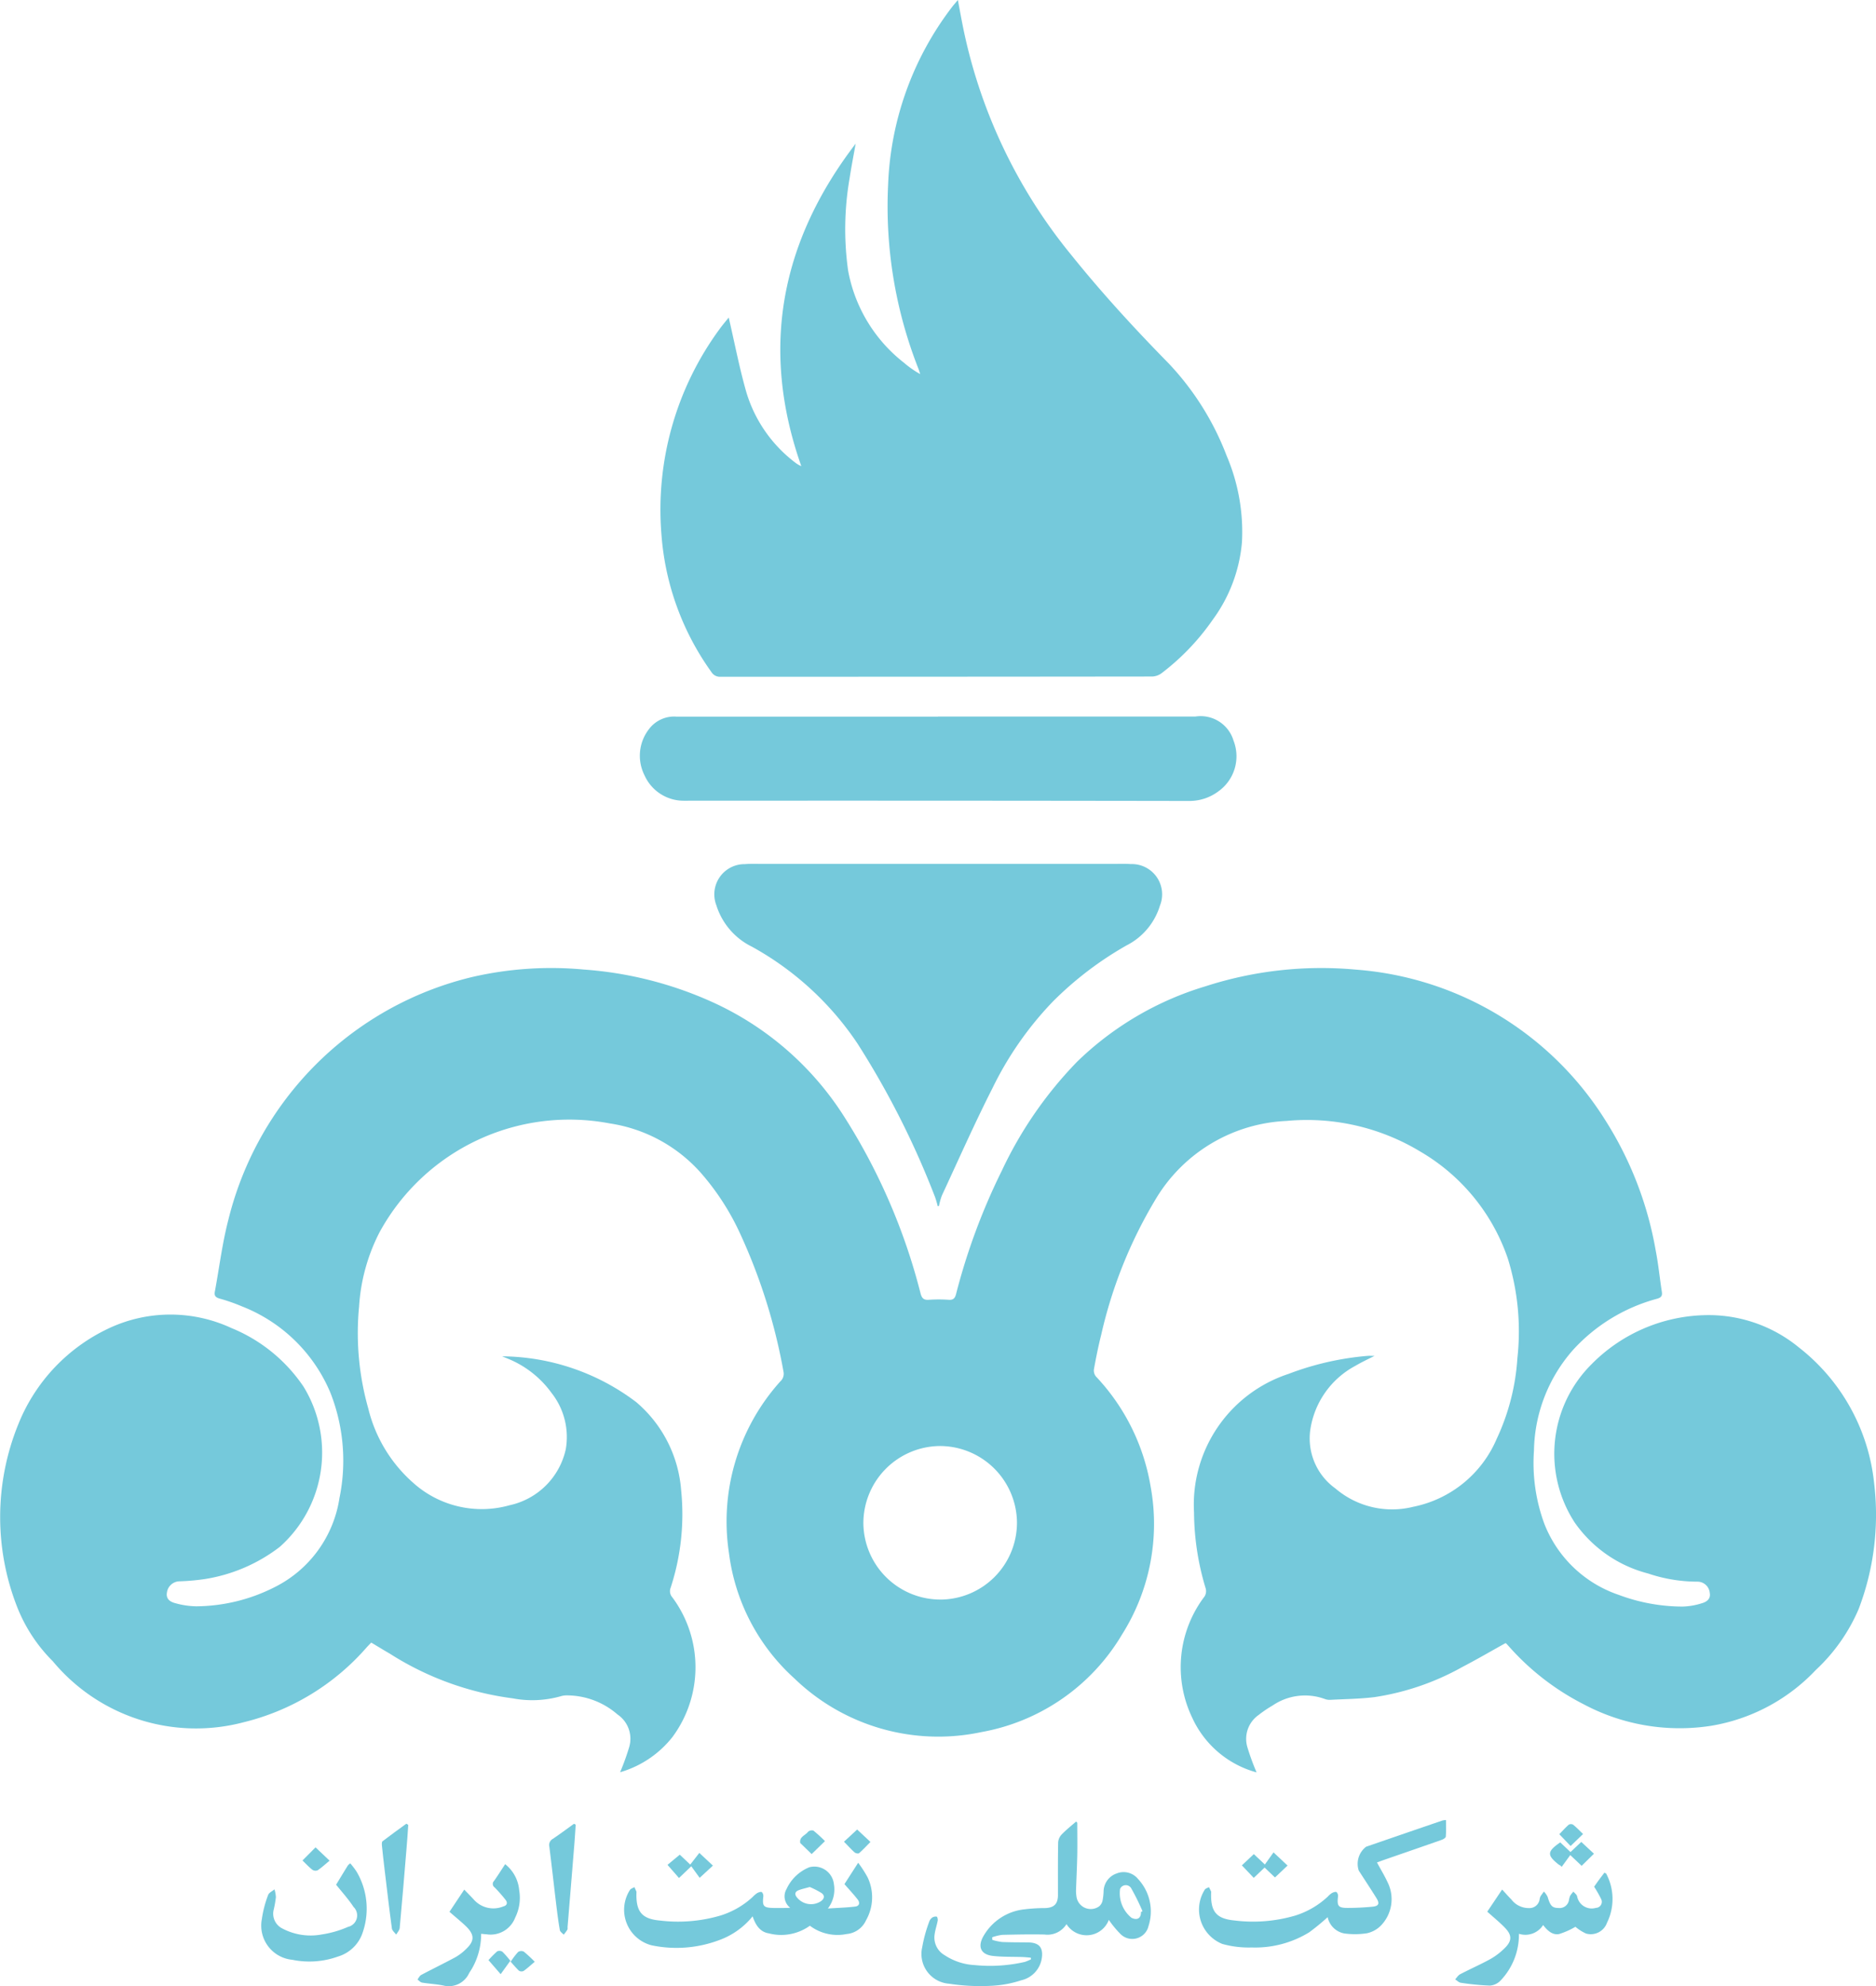 <svg xmlns="http://www.w3.org/2000/svg" width="106.961" height="113.222" viewBox="0 0 106.961 113.222">
  <g id="Group_1374" data-name="Group 1374" style="isolation: isolate">
    <path id="Path_1171" data-name="Path 1171" d="M-56.039,1828.1a12.832,12.832,0,0,1,7.646,2.61,7.311,7.311,0,0,1,2.561,5.018,13.461,13.461,0,0,1-.6,5.569.529.529,0,0,0,.1.544,6.68,6.68,0,0,1,0,7.967,5.88,5.88,0,0,1-2.979,2,13.866,13.866,0,0,0,.518-1.435,1.67,1.67,0,0,0-.669-1.859,4.4,4.4,0,0,0-2.874-1.086,1.168,1.168,0,0,0-.361.049,5.955,5.955,0,0,1-2.74.119,17.108,17.108,0,0,1-7-2.544c-.348-.2-.688-.41-1.065-.635-.085.09-.175.183-.262.277a13.577,13.577,0,0,1-7.027,4.269,10.616,10.616,0,0,1-10.863-3.479,9.03,9.03,0,0,1-2.016-3.048,14.038,14.038,0,0,1,.047-10.464,10.238,10.238,0,0,1,5.22-5.495,8.26,8.26,0,0,1,6.93.011,9.113,9.113,0,0,1,4.115,3.345,7.19,7.19,0,0,1-1.361,9.132,9.412,9.412,0,0,1-4.281,1.834,12.812,12.812,0,0,1-1.426.126.738.738,0,0,0-.726.656c-.057.359.2.52.471.588a4.66,4.66,0,0,0,1.209.181,10.016,10.016,0,0,0,4.468-1.094,6.815,6.815,0,0,0,3.691-5.074,10.572,10.572,0,0,0-.516-6.006,9.031,9.031,0,0,0-5.056-4.928,10.353,10.353,0,0,0-1.259-.439c-.226-.065-.317-.159-.274-.392.251-1.354.418-2.729.761-4.059a18.931,18.931,0,0,1,3.822-7.6,18.8,18.8,0,0,1,10.091-6.28,20.073,20.073,0,0,1,6.37-.425,21.47,21.47,0,0,1,7.336,1.861,17.408,17.408,0,0,1,7.525,6.56,34.548,34.548,0,0,1,4.332,10.04c.072.273.178.384.468.364a8,8,0,0,1,1.136,0c.272.02.362-.1.422-.334a35.942,35.942,0,0,1,2.609-7.028,22.8,22.8,0,0,1,4.293-6.211,17.852,17.852,0,0,1,7.3-4.292,21.48,21.48,0,0,1,8.6-.955,18.4,18.4,0,0,1,14.224,8.6,20.314,20.314,0,0,1,2.861,7.4c.154.785.23,1.584.353,2.375.037.241-.061.324-.28.387a9.986,9.986,0,0,0-4.762,2.891,8.889,8.889,0,0,0-2.25,5.758,10.026,10.026,0,0,0,.588,4.169,6.952,6.952,0,0,0,4.261,4.066,10.433,10.433,0,0,0,3.627.661,3.968,3.968,0,0,0,1.107-.193c.256-.074.5-.235.441-.578a.706.706,0,0,0-.692-.649,8.767,8.767,0,0,1-2.819-.464,7.335,7.335,0,0,1-4.193-2.91,7.19,7.19,0,0,1,.985-9.042,9.372,9.372,0,0,1,6.368-2.773,8.1,8.1,0,0,1,5.423,1.831,11.3,11.3,0,0,1,4.3,7.762,15.065,15.065,0,0,1-.883,7.155,10.23,10.23,0,0,1-2.444,3.476,10.586,10.586,0,0,1-5.967,3.181,11.65,11.65,0,0,1-7.281-1.233,14.423,14.423,0,0,1-4.21-3.247c-.059-.066-.12-.132-.182-.2a.215.215,0,0,0-.054-.031c-.818.454-1.624.924-2.452,1.355a14.724,14.724,0,0,1-5.024,1.723c-.827.1-1.665.109-2.5.153a.783.783,0,0,1-.329-.049,3.28,3.28,0,0,0-2.968.37,6.825,6.825,0,0,0-.8.542,1.661,1.661,0,0,0-.642,1.838,13.854,13.854,0,0,0,.524,1.435,5.667,5.667,0,0,1-3.664-3.106,6.654,6.654,0,0,1,.7-6.925.585.585,0,0,0,.066-.444,15.178,15.178,0,0,1-.668-4.339,7.846,7.846,0,0,1,5.386-7.9,16.472,16.472,0,0,1,4.507-1.028c.118-.011.239,0,.4,0-.4.2-.766.373-1.115.579a4.951,4.951,0,0,0-2.555,3.678,3.511,3.511,0,0,0,1.437,3.3,4.977,4.977,0,0,0,4.444,1.044,6.576,6.576,0,0,0,4.754-3.875,12.7,12.7,0,0,0,1.179-4.6,13.962,13.962,0,0,0-.547-5.679,11.27,11.27,0,0,0-5-6.1,12.5,12.5,0,0,0-7.624-1.739,9.158,9.158,0,0,0-7.477,4.5,26.169,26.169,0,0,0-3.079,7.68c-.166.657-.3,1.323-.419,1.989a.538.538,0,0,0,.119.4,12,12,0,0,1,3.111,6.247,11.8,11.8,0,0,1-1.628,8.461,11.717,11.717,0,0,1-8.023,5.561,11.8,11.8,0,0,1-10.654-3.058,11.571,11.571,0,0,1-3.73-7.137,11.939,11.939,0,0,1,2.924-9.794.581.581,0,0,0,.188-.532,32.383,32.383,0,0,0-2.468-7.874,14.265,14.265,0,0,0-2.281-3.52,8.66,8.66,0,0,0-5.162-2.782,12.328,12.328,0,0,0-13.132,6.217,10.7,10.7,0,0,0-1.16,4.221,15.792,15.792,0,0,0,.527,5.822,8.238,8.238,0,0,0,2.556,4.225,5.849,5.849,0,0,0,5.5,1.28,4.186,4.186,0,0,0,3.2-3.182,4.059,4.059,0,0,0-.806-3.215,5.738,5.738,0,0,0-2.49-1.956Zm24.972,13.866a4.383,4.383,0,0,0,4.383-4.4,4.4,4.4,0,0,0-4.405-4.353,4.4,4.4,0,0,0-4.352,4.41A4.392,4.392,0,0,0-31.067,1841.965Z" transform="translate(84.667 -1750.786)" fill="#75c9db"/>
    <path id="Path_1172" data-name="Path 1172" d="M482.132,999.406c.328,1.414.6,2.836.994,4.223a7.869,7.869,0,0,0,2.781,4.034,1.485,1.485,0,0,0,.362.214c-2.367-6.715-1.166-12.812,3.1-18.383-.117.662-.247,1.323-.348,1.988a16.988,16.988,0,0,0-.081,5.258,8.634,8.634,0,0,0,3.19,5.249,5.508,5.508,0,0,0,.919.642c-.035-.106-.066-.214-.107-.319a25.22,25.22,0,0,1-1.723-10.467,17.73,17.73,0,0,1,3.65-10.145c.087-.113.183-.22.328-.394.093.5.171.923.254,1.349a29.877,29.877,0,0,0,6.234,13.212c1.734,2.157,3.6,4.186,5.537,6.161a15.893,15.893,0,0,1,3.3,5.26,11.068,11.068,0,0,1,.872,4.921,8.716,8.716,0,0,1-1.66,4.414,13.451,13.451,0,0,1-2.921,3.056.96.96,0,0,1-.542.191q-12.3.014-24.606.013a.568.568,0,0,1-.522-.271,15.369,15.369,0,0,1-2.848-7.842,17.4,17.4,0,0,1,3.294-11.677C481.77,999.841,481.972,999.607,482.132,999.406Z" transform="translate(-440.583 -981.306)" fill="#75c9db"/>
    <path id="Path_1173" data-name="Path 1173" d="M537.2,1736.815a5.335,5.335,0,0,0-.15-.514,48.849,48.849,0,0,0-4.418-8.747,17.258,17.258,0,0,0-6.021-5.529,3.943,3.943,0,0,1-2.034-2.368,1.723,1.723,0,0,1,1.632-2.341c.343-.028.69-.012,1.035-.012H547.17c.345,0,.692-.016,1.035.009a1.726,1.726,0,0,1,1.665,2.368,3.782,3.782,0,0,1-1.906,2.269,19.55,19.55,0,0,0-4.21,3.21,19.283,19.283,0,0,0-3.427,4.915c-1.023,2.012-1.936,4.079-2.888,6.126a3.766,3.766,0,0,0-.169.6Z" transform="translate(-483.735 -1668.058)" fill="#75c9db"/>
    <path id="Path_1174" data-name="Path 1174" d="M477.578,1591.816h14.673a1.957,1.957,0,0,1,2.18,1.374,2.454,2.454,0,0,1-.862,2.888,2.752,2.752,0,0,1-1.672.549q-14.389-.023-28.779-.013a2.445,2.445,0,0,1-2.269-1.446,2.472,2.472,0,0,1,.266-2.653,1.794,1.794,0,0,1,1.555-.695q7.454,0,14.907,0Z" transform="translate(-424.1 -1550.97)" fill="#75c9db"/>
    <path id="Path_1175" data-name="Path 1175" d="M709.766,2533.28c0,.61.01,1.221,0,1.832-.014.679-.049,1.358-.072,2.038a1.97,1.97,0,0,0,.022.3.822.822,0,0,0,1.3.59.593.593,0,0,0,.192-.329,3.293,3.293,0,0,0,.059-.53,1.1,1.1,0,0,1,.746-1.014,1.06,1.06,0,0,1,1.217.314,2.711,2.711,0,0,1,.6,2.677.95.95,0,0,1-1.624.437,5.6,5.6,0,0,1-.641-.782,1.353,1.353,0,0,1-2.413.243,1.28,1.28,0,0,1-1.258.592c-.8-.017-1.6,0-2.406.019a2.788,2.788,0,0,0-.573.138l.007.15a3.256,3.256,0,0,0,.552.119c.5.022,1,.018,1.5.025.626.011.864.3.767.916a1.523,1.523,0,0,1-1.169,1.242,6.406,6.406,0,0,1-1.662.312,11.8,11.8,0,0,1-2.454-.117,1.7,1.7,0,0,1-1.529-2.087,8.1,8.1,0,0,1,.394-1.439.49.49,0,0,1,.171-.241.363.363,0,0,1,.263-.055c.034.007.068.154.054.228-.051.271-.147.537-.18.81a1.161,1.161,0,0,0,.574,1.158,3.431,3.431,0,0,0,1.724.565,8.839,8.839,0,0,0,2.854-.183,2.572,2.572,0,0,0,.348-.148l-.013-.092c-.157-.013-.315-.031-.473-.037-.566-.02-1.138,0-1.7-.064-.665-.079-.867-.509-.542-1.1a3.064,3.064,0,0,1,2.363-1.556,9.622,9.622,0,0,1,1.164-.07c.508-.016.735-.231.737-.738,0-1-.007-2.006.011-3.008a.733.733,0,0,1,.2-.449c.257-.265.549-.5.827-.739Zm3.634,5.082.087-.041a12.977,12.977,0,0,0-.636-1.29.356.356,0,0,0-.644.016,1.8,1.8,0,0,0,.647,1.645C713.182,2538.857,713.406,2538.722,713.4,2538.361Z" transform="translate(-648.345 -2429.375)" fill="#75c9db"/>
    <path id="Path_1176" data-name="Path 1176" d="M457.83,2572a2.808,2.808,0,0,1-2.349.433c-.5-.08-.75-.479-.916-.969a4.36,4.36,0,0,1-1.931,1.365,6.915,6.915,0,0,1-3.841.284,2.091,2.091,0,0,1-1.223-3.151c.049-.077.169-.109.256-.162.039.086.078.172.116.259a.082.082,0,0,1,0,.033c-.039,1.079.284,1.518,1.329,1.611a8.581,8.581,0,0,0,3.469-.286,4.8,4.8,0,0,0,1.832-1.061,1.42,1.42,0,0,1,.253-.216c.079-.044.205-.09.265-.056a.31.31,0,0,1,.084.256c-.061.54.012.633.556.647.256.006.512,0,.768,0,.044,0,.088,0,.209-.012a.822.822,0,0,1-.208-1.068,2.437,2.437,0,0,1,1.3-1.241,1.122,1.122,0,0,1,1.4.962,1.788,1.788,0,0,1-.342,1.39c.571-.037,1.062-.052,1.547-.109.265-.031.29-.23.142-.417-.227-.287-.477-.556-.746-.864l.783-1.217a6.555,6.555,0,0,1,.545.845,2.65,2.65,0,0,1-.1,2.44,1.337,1.337,0,0,1-1.1.776A2.619,2.619,0,0,1,457.83,2572Zm-.009-2.207c-.255.073-.452.111-.634.184-.213.086-.244.232-.089.417a1.03,1.03,0,0,0,1.344.22c.219-.144.253-.338.046-.481A5,5,0,0,0,457.822,2569.792Z" transform="translate(-411.654 -2462.228)" fill="#75c9db"/>
    <path id="Path_1177" data-name="Path 1177" d="M951.131,2532.03c0,.327.014.636-.011.942-.006.068-.138.152-.228.183-1.09.384-2.183.76-3.275,1.138-.136.047-.271.1-.42.153.2.381.426.74.6,1.121a2.158,2.158,0,0,1-.4,2.5,1.6,1.6,0,0,1-.775.415,4.467,4.467,0,0,1-1.294.01,1.193,1.193,0,0,1-.944-.927,13.293,13.293,0,0,1-1.05.862,5.883,5.883,0,0,1-3.278.865,5.607,5.607,0,0,1-1.675-.2,2.113,2.113,0,0,1-1-3.1c.048-.068.156-.093.236-.138.042.084.084.169.124.254,0,.009,0,.022,0,.033-.041,1.086.269,1.512,1.329,1.612a8.542,8.542,0,0,0,3.472-.281,4.818,4.818,0,0,0,1.856-1.086,1.153,1.153,0,0,1,.227-.195c.081-.043.206-.089.267-.054a.312.312,0,0,1,.082.257c-.063.539.013.646.559.644.466,0,.934-.025,1.4-.069.364-.035.428-.175.235-.486-.328-.53-.674-1.049-1.011-1.574a1.226,1.226,0,0,1,.42-1.359c1.449-.5,2.9-1,4.353-1.495A1.149,1.149,0,0,1,951.131,2532.03Z" transform="translate(-868.687 -2428.281)" fill="#75c9db"/>
    <path id="Path_1178" data-name="Path 1178" d="M1157.2,2579.063l.847-1.262c.2.213.354.394.524.563a1.245,1.245,0,0,0,1.009.494.583.583,0,0,0,.6-.468.742.742,0,0,1,.05-.192,3.3,3.3,0,0,1,.2-.28,1.158,1.158,0,0,1,.211.3c.154.515.259.631.627.635a.537.537,0,0,0,.587-.435,1.172,1.172,0,0,1,.069-.257,1.7,1.7,0,0,1,.188-.242c.072.087.18.163.21.262a.847.847,0,0,0,1.075.665.346.346,0,0,0,.291-.513,6.748,6.748,0,0,0-.395-.693c.082-.116.181-.261.284-.4s.2-.262.3-.4c.054.03.1.038.107.061a3.075,3.075,0,0,1,.043,2.794.983.983,0,0,1-1.194.615,2.562,2.562,0,0,1-.607-.386,4.374,4.374,0,0,1-.92.411c-.377.078-.667-.18-.921-.511a1.2,1.2,0,0,1-1.379.5,3.79,3.79,0,0,1-1.059,2.676.932.932,0,0,1-.6.277,14.623,14.623,0,0,1-1.654-.162c-.115-.015-.216-.126-.324-.193.093-.1.169-.231.282-.291.571-.3,1.163-.557,1.726-.867a3.849,3.849,0,0,0,.794-.6c.45-.433.455-.756.022-1.2C1157.89,2579.653,1157.552,2579.379,1157.2,2579.063Z" transform="translate(-1072.403 -2470.092)" fill="#75c9db"/>
    <path id="Path_1179" data-name="Path 1179" d="M142.545,2570.06c.221-.363.445-.734.672-1.1a.818.818,0,0,1,.135-.119,4.533,4.533,0,0,1,.361.474,4.153,4.153,0,0,1,.357,3.441,2.123,2.123,0,0,1-1.422,1.4,4.829,4.829,0,0,1-2.6.184,1.958,1.958,0,0,1-1.737-2.317,6.281,6.281,0,0,1,.359-1.378c.045-.132.237-.215.362-.32a1.844,1.844,0,0,1,.08.448,6.386,6.386,0,0,1-.119.689.94.94,0,0,0,.5,1.1,3.445,3.445,0,0,0,2.238.333,5.915,5.915,0,0,0,1.492-.431.67.67,0,0,0,.32-1.133C143.254,2570.893,142.9,2570.5,142.545,2570.06Z" transform="translate(-123.382 -2462.626)" fill="#75c9db"/>
    <path id="Path_1180" data-name="Path 1180" d="M272.855,2572.365l.842-1.265c.215.224.4.406.574.6a1.49,1.49,0,0,0,1.655.358c.213-.053.259-.211.122-.381a8.752,8.752,0,0,0-.616-.7.24.24,0,0,1-.039-.369c.217-.305.416-.623.637-.958a2.122,2.122,0,0,1,.8,1.486,2.536,2.536,0,0,1-.228,1.56,1.5,1.5,0,0,1-1.633.951c-.1-.006-.194-.018-.308-.028a3.972,3.972,0,0,1-.508,1.956c-.056.1-.119.188-.176.283a1.275,1.275,0,0,1-1.466.711c-.4-.084-.815-.1-1.219-.168-.095-.016-.175-.115-.262-.176.071-.089.124-.213.216-.262.647-.344,1.307-.662,1.951-1.011a2.941,2.941,0,0,0,.607-.466c.48-.457.487-.8.014-1.275C273.522,2572.926,273.2,2572.668,272.855,2572.365Z" transform="translate(-247.228 -2463.387)" fill="#75c9db"/>
    <path id="Path_1181" data-name="Path 1181" d="M384.8,2535.259c-.026.382-.049.764-.08,1.146q-.19,2.342-.384,4.683c0,.056.01.122-.015.164a2.983,2.983,0,0,1-.205.276c-.076-.085-.2-.161-.22-.257-.086-.491-.149-.987-.209-1.483-.132-1.091-.252-2.183-.39-3.274a.4.4,0,0,1,.189-.442c.414-.276.812-.575,1.216-.865Z" transform="translate(-351.976 -2431.246)" fill="#75c9db"/>
    <path id="Path_1182" data-name="Path 1182" d="M242.343,2535.212c-.032.452-.059.9-.1,1.356-.125,1.507-.249,3.014-.388,4.519-.012.13-.129.251-.2.377-.085-.116-.228-.223-.245-.348-.151-1.112-.28-2.226-.414-3.34-.056-.463-.108-.927-.155-1.392-.008-.081-.01-.206.037-.242.445-.341.9-.667,1.356-1Z" transform="translate(-219.066 -2431.186)" fill="#75c9db"/>
    <path id="Path_1183" data-name="Path 1183" d="M334.253,2644.088c-.237.2-.424.375-.632.521a.282.282,0,0,1-.268-.012,6.626,6.626,0,0,1-.5-.554l-.543.751-.693-.8a5.828,5.828,0,0,1,.494-.5.308.308,0,0,1,.3.022,5.223,5.223,0,0,1,.481.556,3.923,3.923,0,0,1,.415-.544.334.334,0,0,1,.321-.02A7,7,0,0,1,334.253,2644.088Z" transform="translate(-303.765 -2532.261)" fill="#75c9db"/>
    <path id="Path_1184" data-name="Path 1184" d="M1238.082,2552.008l-.649-.614-.488.671-.083-.08a.586.586,0,0,1-.087-.047c-.681-.538-.67-.746.086-1.267l.585.552.615-.578.722.672Z" transform="translate(-1147.903 -2445.65)" fill="#75c9db"/>
    <path id="Path_1185" data-name="Path 1185" d="M485.493,2560.667l.519-.665.774.725-.755.695-.479-.658-.7.668-.655-.749.7-.58Z" transform="translate(-446.139 -2454.381)" fill="#75c9db"/>
    <path id="Path_1186" data-name="Path 1186" d="M974.318,2559.658l.629.593.493-.691.8.751-.717.679-.592-.565-.618.588-.678-.713Z" transform="translate(-902.83 -2453.969)" fill="#75c9db"/>
    <path id="Path_1187" data-name="Path 1187" d="M598.629,2541.354l-.759.738-.626-.606c-.008-.008-.021-.014-.023-.023-.068-.354.282-.43.437-.634a.33.33,0,0,1,.312-.076A8.3,8.3,0,0,1,598.629,2541.354Z" transform="translate(-551.593 -2436.405)" fill="#75c9db"/>
    <path id="Path_1188" data-name="Path 1188" d="M634.579,2540.778l.75-.694.758.707c-.226.229-.427.448-.649.643-.042.037-.194.009-.25-.041C634.99,2541.216,634.812,2541.017,634.579,2540.778Z" transform="translate(-586.458 -2435.796)" fill="#75c9db"/>
    <path id="Path_1189" data-name="Path 1189" d="M173.827,2555.255l.8.76c-.248.205-.452.394-.679.548a.327.327,0,0,1-.3-.028c-.2-.156-.373-.346-.566-.531Z" transform="translate(-155.836 -2449.951)" fill="#75c9db"/>
    <path id="Path_1190" data-name="Path 1190" d="M1244.821,2536.719l-.644-.672c.183-.189.35-.379.539-.544a.256.256,0,0,1,.247,0c.2.159.372.344.568.531Z" transform="translate(-1155.272 -2431.491)" fill="#75c9db"/>
  </g>
</svg>
